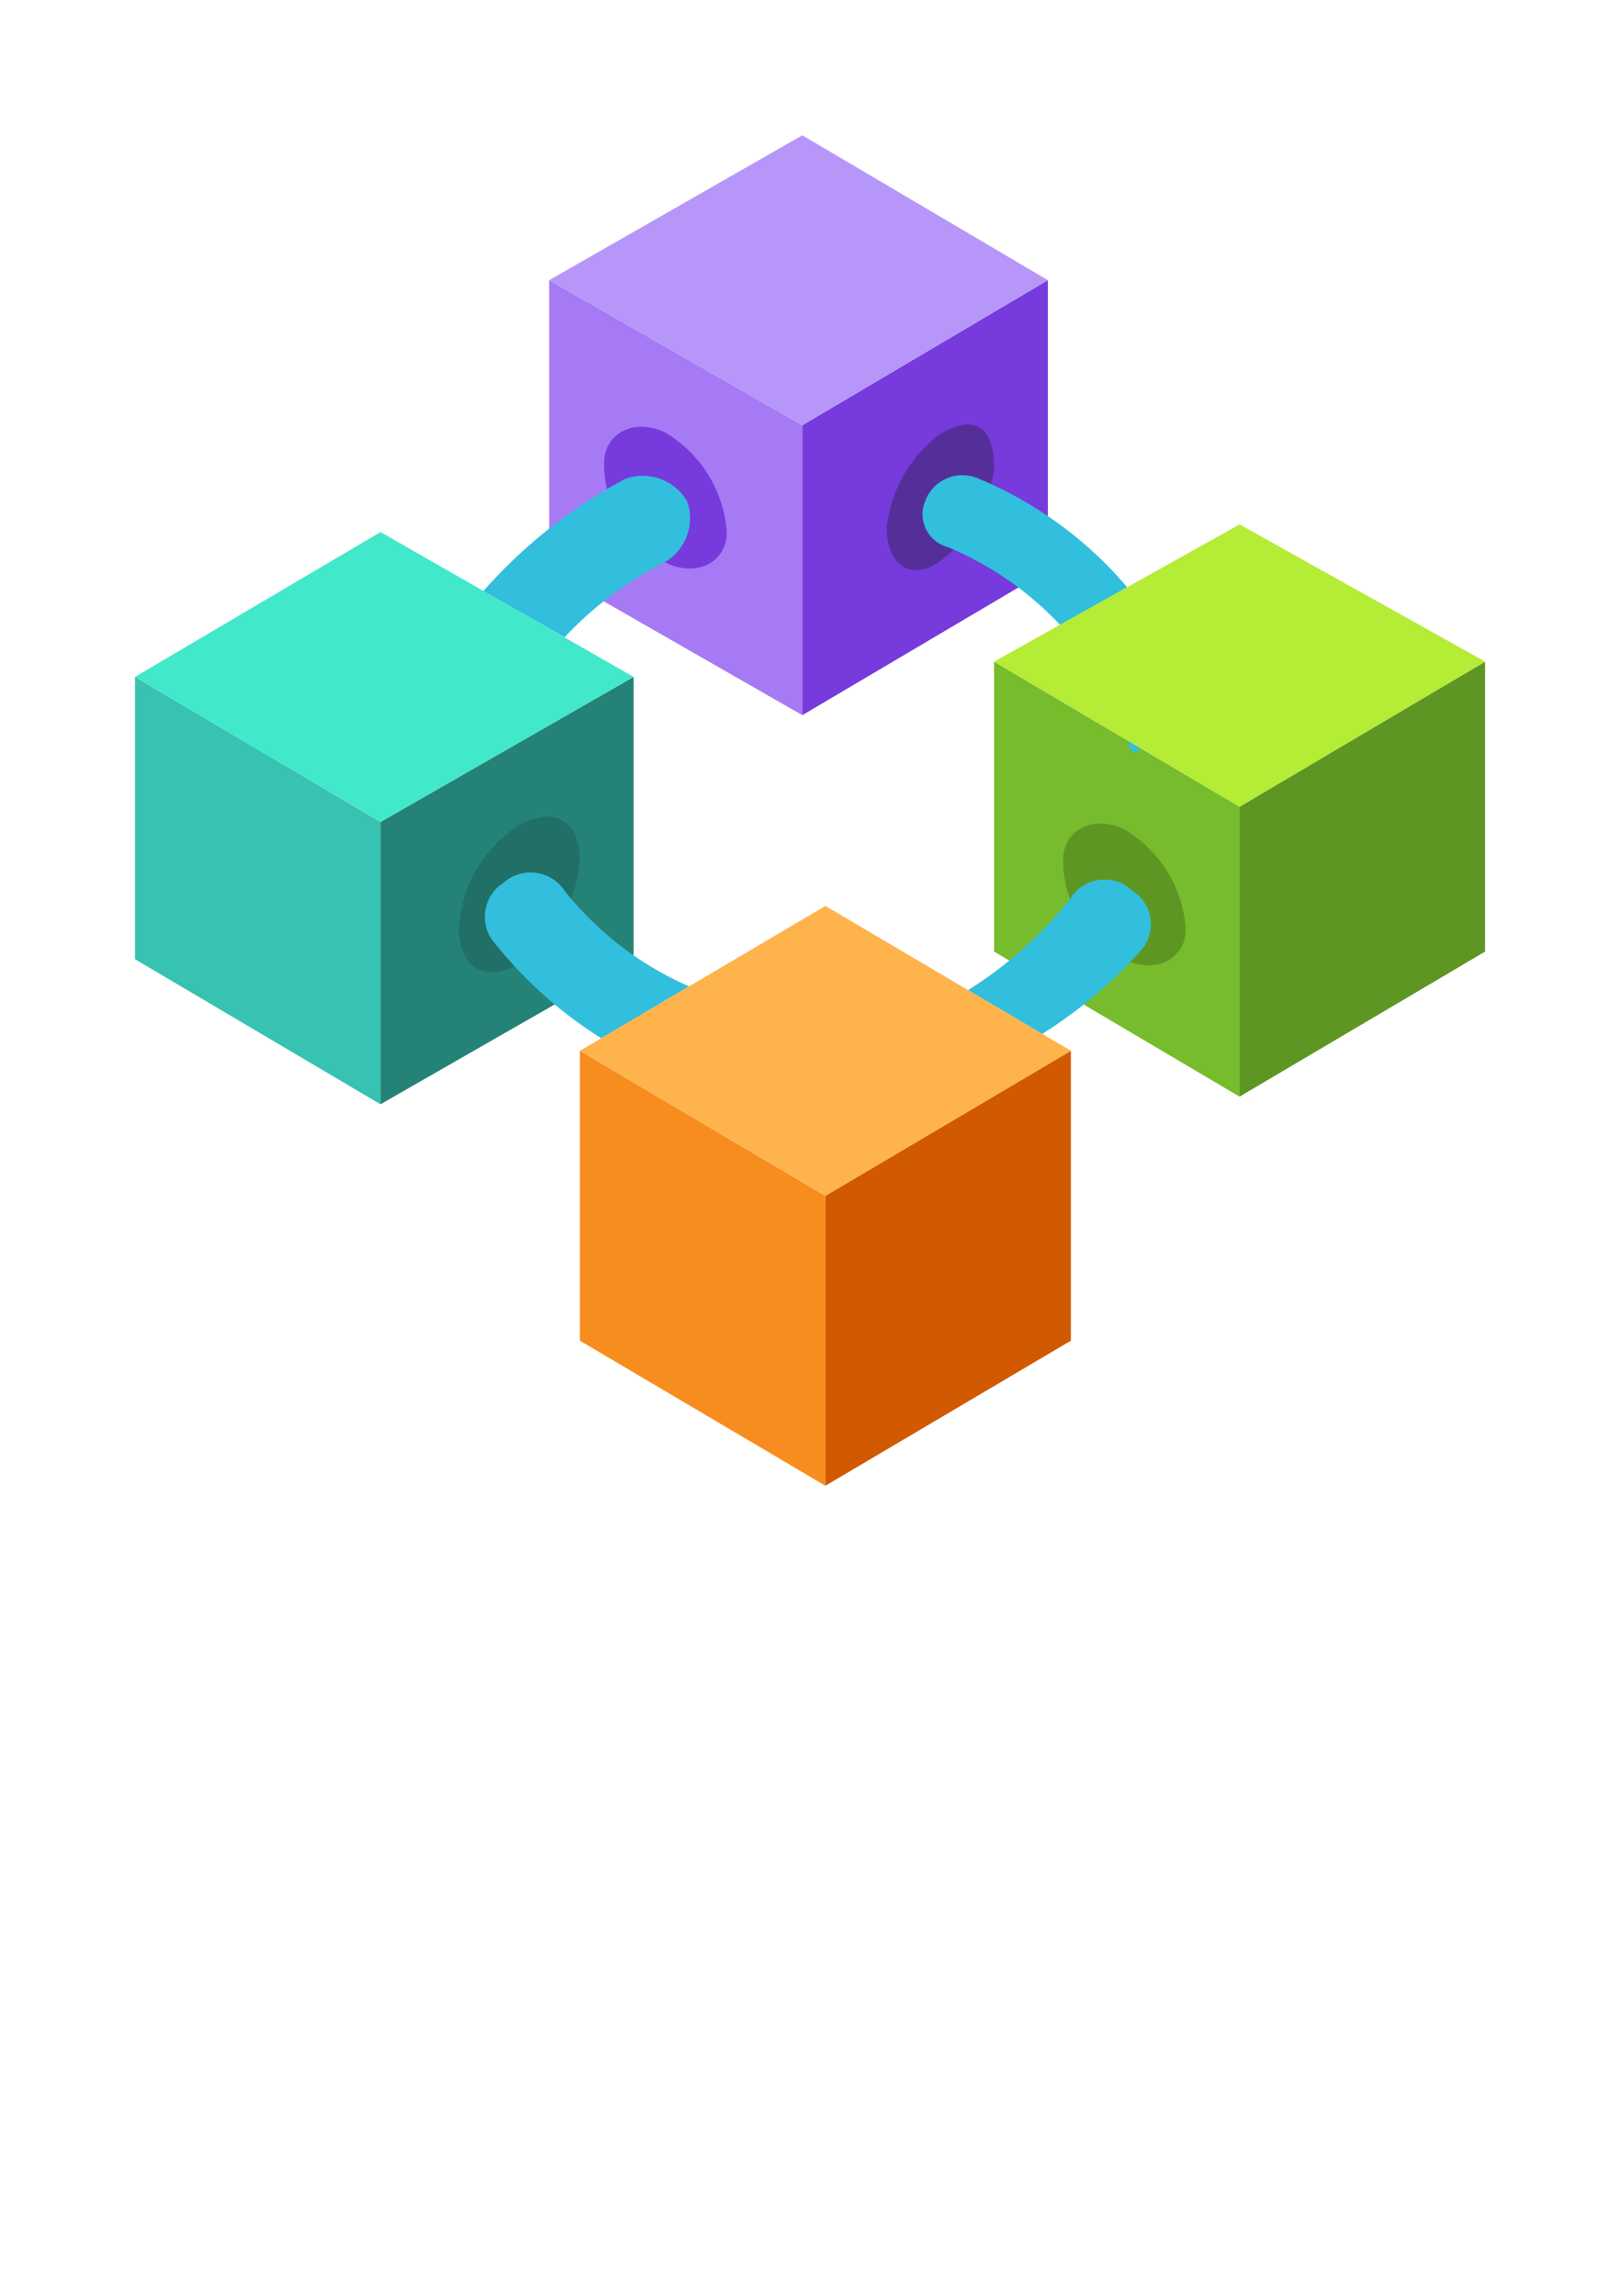 <?xml version="1.0" encoding="UTF-8" standalone="no"?>
<!DOCTYPE svg PUBLIC "-//W3C//DTD SVG 1.1//EN" "http://www.w3.org/Graphics/SVG/1.1/DTD/svg11.dtd">
<!-- Generated by Microsoft Visio, SVG Export Blockchain Consortium.svg Page-1 -->
<svg xmlns="http://www.w3.org/2000/svg" xmlns:xlink="http://www.w3.org/1999/xlink" xmlns:ev="http://www.w3.org/2001/xml-events"
		width="0.945in" height="1.339in" viewBox="0 0 68.031 96.378" xml:space="preserve" color-interpolation-filters="sRGB"
		class="st16">
	<style type="text/css">
	<![CDATA[
		.st1 {fill:#773adc;stroke:none;stroke-linecap:butt;stroke-width:0.75}
		.st2 {fill:#552f99;stroke:none;stroke-linecap:butt;stroke-width:0.75}
		.st3 {fill:#b796f9;stroke:none;stroke-linecap:butt;stroke-width:0.75}
		.st4 {fill:#a67af4;stroke:none;stroke-linecap:butt;stroke-width:0.75}
		.st5 {fill:#5e9624;stroke:none;stroke-linecap:butt;stroke-width:0.75}
		.st6 {fill:#76bc2d;stroke:none;stroke-linecap:butt;stroke-width:0.75}
		.st7 {fill:#32bedd;stroke:none;stroke-linecap:butt;stroke-width:0.75}
		.st8 {fill:#258277;stroke:none;stroke-linecap:butt;stroke-width:0.75}
		.st9 {fill:#37c2b1;stroke:none;stroke-linecap:butt;stroke-width:0.75}
		.st10 {fill:#d15900;stroke:none;stroke-linecap:butt;stroke-width:0.75}
		.st11 {fill:#f78d1e;stroke:none;stroke-linecap:butt;stroke-width:0.75}
		.st12 {fill:#207067;stroke:none;stroke-linecap:butt;stroke-width:0.75}
		.st13 {fill:#ffb34d;stroke:none;stroke-linecap:butt;stroke-width:0.75}
		.st14 {fill:#42e8ca;stroke:none;stroke-linecap:butt;stroke-width:0.75}
		.st15 {fill:#b4ec36;stroke:none;stroke-linecap:butt;stroke-width:0.75}
		.st16 {fill:none;fill-rule:evenodd;font-size:12px;overflow:visible;stroke-linecap:square;stroke-miterlimit:3}
	]]>
	</style>

	<g>
		<title>Page-1</title>
		<g id="group8589-1" transform="translate(5.669,-34.016)">
			<title>Blockchain Consortium.8589</title>
			<g id="group8590-2">
				<title>Sheet.8590</title>
				<g id="shape8591-3" transform="translate(28.024,-32.35)">
					<title>Sheet.8591</title>
					<path d="M10.31 78.12 L10.31 90.29 L0 96.38 L0 84.21 L10.31 78.12 Z" class="st1"/>
				</g>
				<g id="shape8592-5" transform="translate(31.568,-37.981)">
					<title>Sheet.8592</title>
					<path d="M2.25 90.2 C3.67 89.35 4.51 89.91 4.51 91.6 A5.721 5.689 0 0 1 2.25 95.54 C1.12 96.38 0 95.82 0
								 94.13 A5.721 5.689 0 0 1 2.25 90.2 Z" class="st2"/>
				</g>
				<g id="shape8593-7" transform="translate(17.394,-44.522)">
					<title>Sheet.8593</title>
					<path d="M20.94 90.29 L10.63 96.38 L0 90.29 L10.63 84.21 L20.94 90.29 Z" class="st3"/>
				</g>
				<g id="shape8594-9" transform="translate(17.394,-32.35)">
					<title>Sheet.8594</title>
					<path d="M10.63 84.21 L10.63 96.38 L0 90.29 L0 78.12 L10.63 84.21 Z" class="st4"/>
				</g>
				<g id="shape8595-11" transform="translate(19.701,-38.116)">
					<title>Sheet.8595</title>
					<path d="M2.58 90.29 C1.29 89.65 0 90.29 0 91.57 A4.642 4.616 -180 0 0 2.58 95.74 C3.87 96.38 5.15 95.74
								 5.15 94.46 A5.325 5.295 -180 0 0 2.58 90.29 Z" class="st1"/>
				</g>
				<g id="shape8596-13" transform="translate(46.385,-16.335)">
					<title>Sheet.8596</title>
					<path d="M10.31 78.12 L10.31 90.29 L0 96.38 L0 84.21 L10.31 78.12 Z" class="st5"/>
				</g>
				<g id="shape8597-15" transform="translate(36.077,-16.335)">
					<title>Sheet.8597</title>
					<path d="M10.31 84.21 L10.31 96.38 L0 90.29 L0 78.12 L10.31 84.21 Z" class="st6"/>
				</g>
				<g id="shape8598-17" transform="translate(38.976,-21.46)">
					<title>Sheet.8598</title>
					<path d="M2.58 90.29 C1.29 89.65 0 90.29 0 91.57 A4.642 4.616 -180 0 0 2.58 95.74 C3.87 96.38 5.15 95.74
								 5.15 94.46 A5.325 5.295 -180 0 0 2.58 90.29 Z" class="st5"/>
				</g>
				<g id="group8599-19" transform="translate(33.178,-30.749)">
					<title>Sheet.8599</title>
					<g id="shape8600-20" transform="translate(0,-5.391)">
						<title>Sheet.8600</title>
						<path d="M8.49 94.8 A16.592 16.499 -180 0 0 2.25 90.24 A1.665 1.656 -180 0 0 0 91.2 A1.437 1.429
									 -180 0 0 0.97 93.12 A13.709 13.632 0 0 1 5.67 96.38 L8.49 94.8 Z" class="st7"/>
					</g>
					<g id="shape8601-22" transform="translate(8.485,0)">
						<title>Sheet.8601</title>
						<path d="M0 95.83 C0.06 96.02 0.16 96.19 0.21 96.38 L0.6 96.19 L0 95.83 Z" class="st7"/>
					</g>
				</g>
				<g id="shape8602-24" transform="translate(10.308,-16.015)">
					<title>Sheet.8602</title>
					<path d="M10.63 78.44 L10.63 90.29 L0 96.38 L0 84.53 L10.63 78.44 Z" class="st8"/>
				</g>
				<g id="shape8603-26" transform="translate(5.69544E-14,-16.015)">
					<title>Sheet.8603</title>
					<path d="M10.31 84.53 L10.31 96.38 L0 90.29 L0 78.44 L10.31 84.53 Z" class="st9"/>
				</g>
				<g id="shape8604-28" transform="translate(14.631,-35.62)">
					<title>Sheet.8604</title>
					<path d="M8.56 90.68 A2.158 2.146 -180 0 0 5.98 89.72 A21.26 21.14 -180 0 0 0 94.44 L3.41 96.38 A14.966
								 14.881 0 0 1 7.6 93.24 A2.158 2.146 -180 0 0 8.56 90.68 Z" class="st7"/>
				</g>
				<g id="shape8605-30" transform="translate(28.991,0)">
					<title>Sheet.8605</title>
					<path d="M10.31 78.12 L10.31 90.29 L0 96.38 L0 84.21 L10.31 78.12 Z" class="st10"/>
				</g>
				<g id="shape8606-32" transform="translate(18.683,0)">
					<title>Sheet.8606</title>
					<path d="M10.31 84.21 L10.31 96.38 L0 90.29 L0 78.12 L10.31 84.21 Z" class="st11"/>
				</g>
				<g id="shape8607-34" transform="translate(34.985,-18.968)">
					<title>Sheet.8607</title>
					<path d="M6.89 90.36 A1.678 1.669 -180 0 0 4.31 90.68 A16.944 16.848 0 0 1 -0 94.54 L3.11 96.38 A19.237
								 19.128 -180 0 0 7.21 92.93 A1.678 1.669 -180 0 0 6.89 90.36 Z" class="st7"/>
				</g>
				<g id="shape8608-36" transform="translate(13.61,-21.105)">
					<title>Sheet.8608</title>
					<path d="M2.54 89.74 C4 88.94 5.07 89.61 5.07 91.2 A5.827 5.794 0 0 1 2.54 95.58 C1.07 96.38 0 95.71 0 94.12
								 A5.476 5.445 0 0 1 2.54 89.74 Z" class="st12"/>
				</g>
				<g id="shape8609-38" transform="translate(14.705,-18.785)">
					<title>Sheet.8609</title>
					<path d="M8.56 94.2 A13.735 13.658 0 0 1 3.33 90.18 A1.704 1.694 -180 0 0 0.76 89.86 A1.704 1.694 -180
								 0 0 0.43 92.42 A17.794 17.693 -180 0 0 4.88 96.38 L8.56 94.2 Z" class="st7"/>
				</g>
				<g id="shape8610-40" transform="translate(18.683,-12.171)">
					<title>Sheet.8610</title>
					<path d="M20.62 90.29 L10.31 96.38 L0 90.29 L10.31 84.21 L20.62 90.29 Z" class="st13"/>
				</g>
				<g id="shape8611-42" transform="translate(0,-27.866)">
					<title>Sheet.8611</title>
					<path d="M20.94 90.29 L10.31 96.38 L0 90.29 L10.31 84.21 L20.94 90.29 Z" class="st14"/>
				</g>
				<g id="shape8612-44" transform="translate(36.077,-28.507)">
					<title>Sheet.8612</title>
					<path d="M20.62 90.29 L10.31 96.38 L0 90.29 L10.31 84.53 L20.62 90.29 Z" class="st15"/>
				</g>
			</g>
		</g>
	</g>
</svg>
